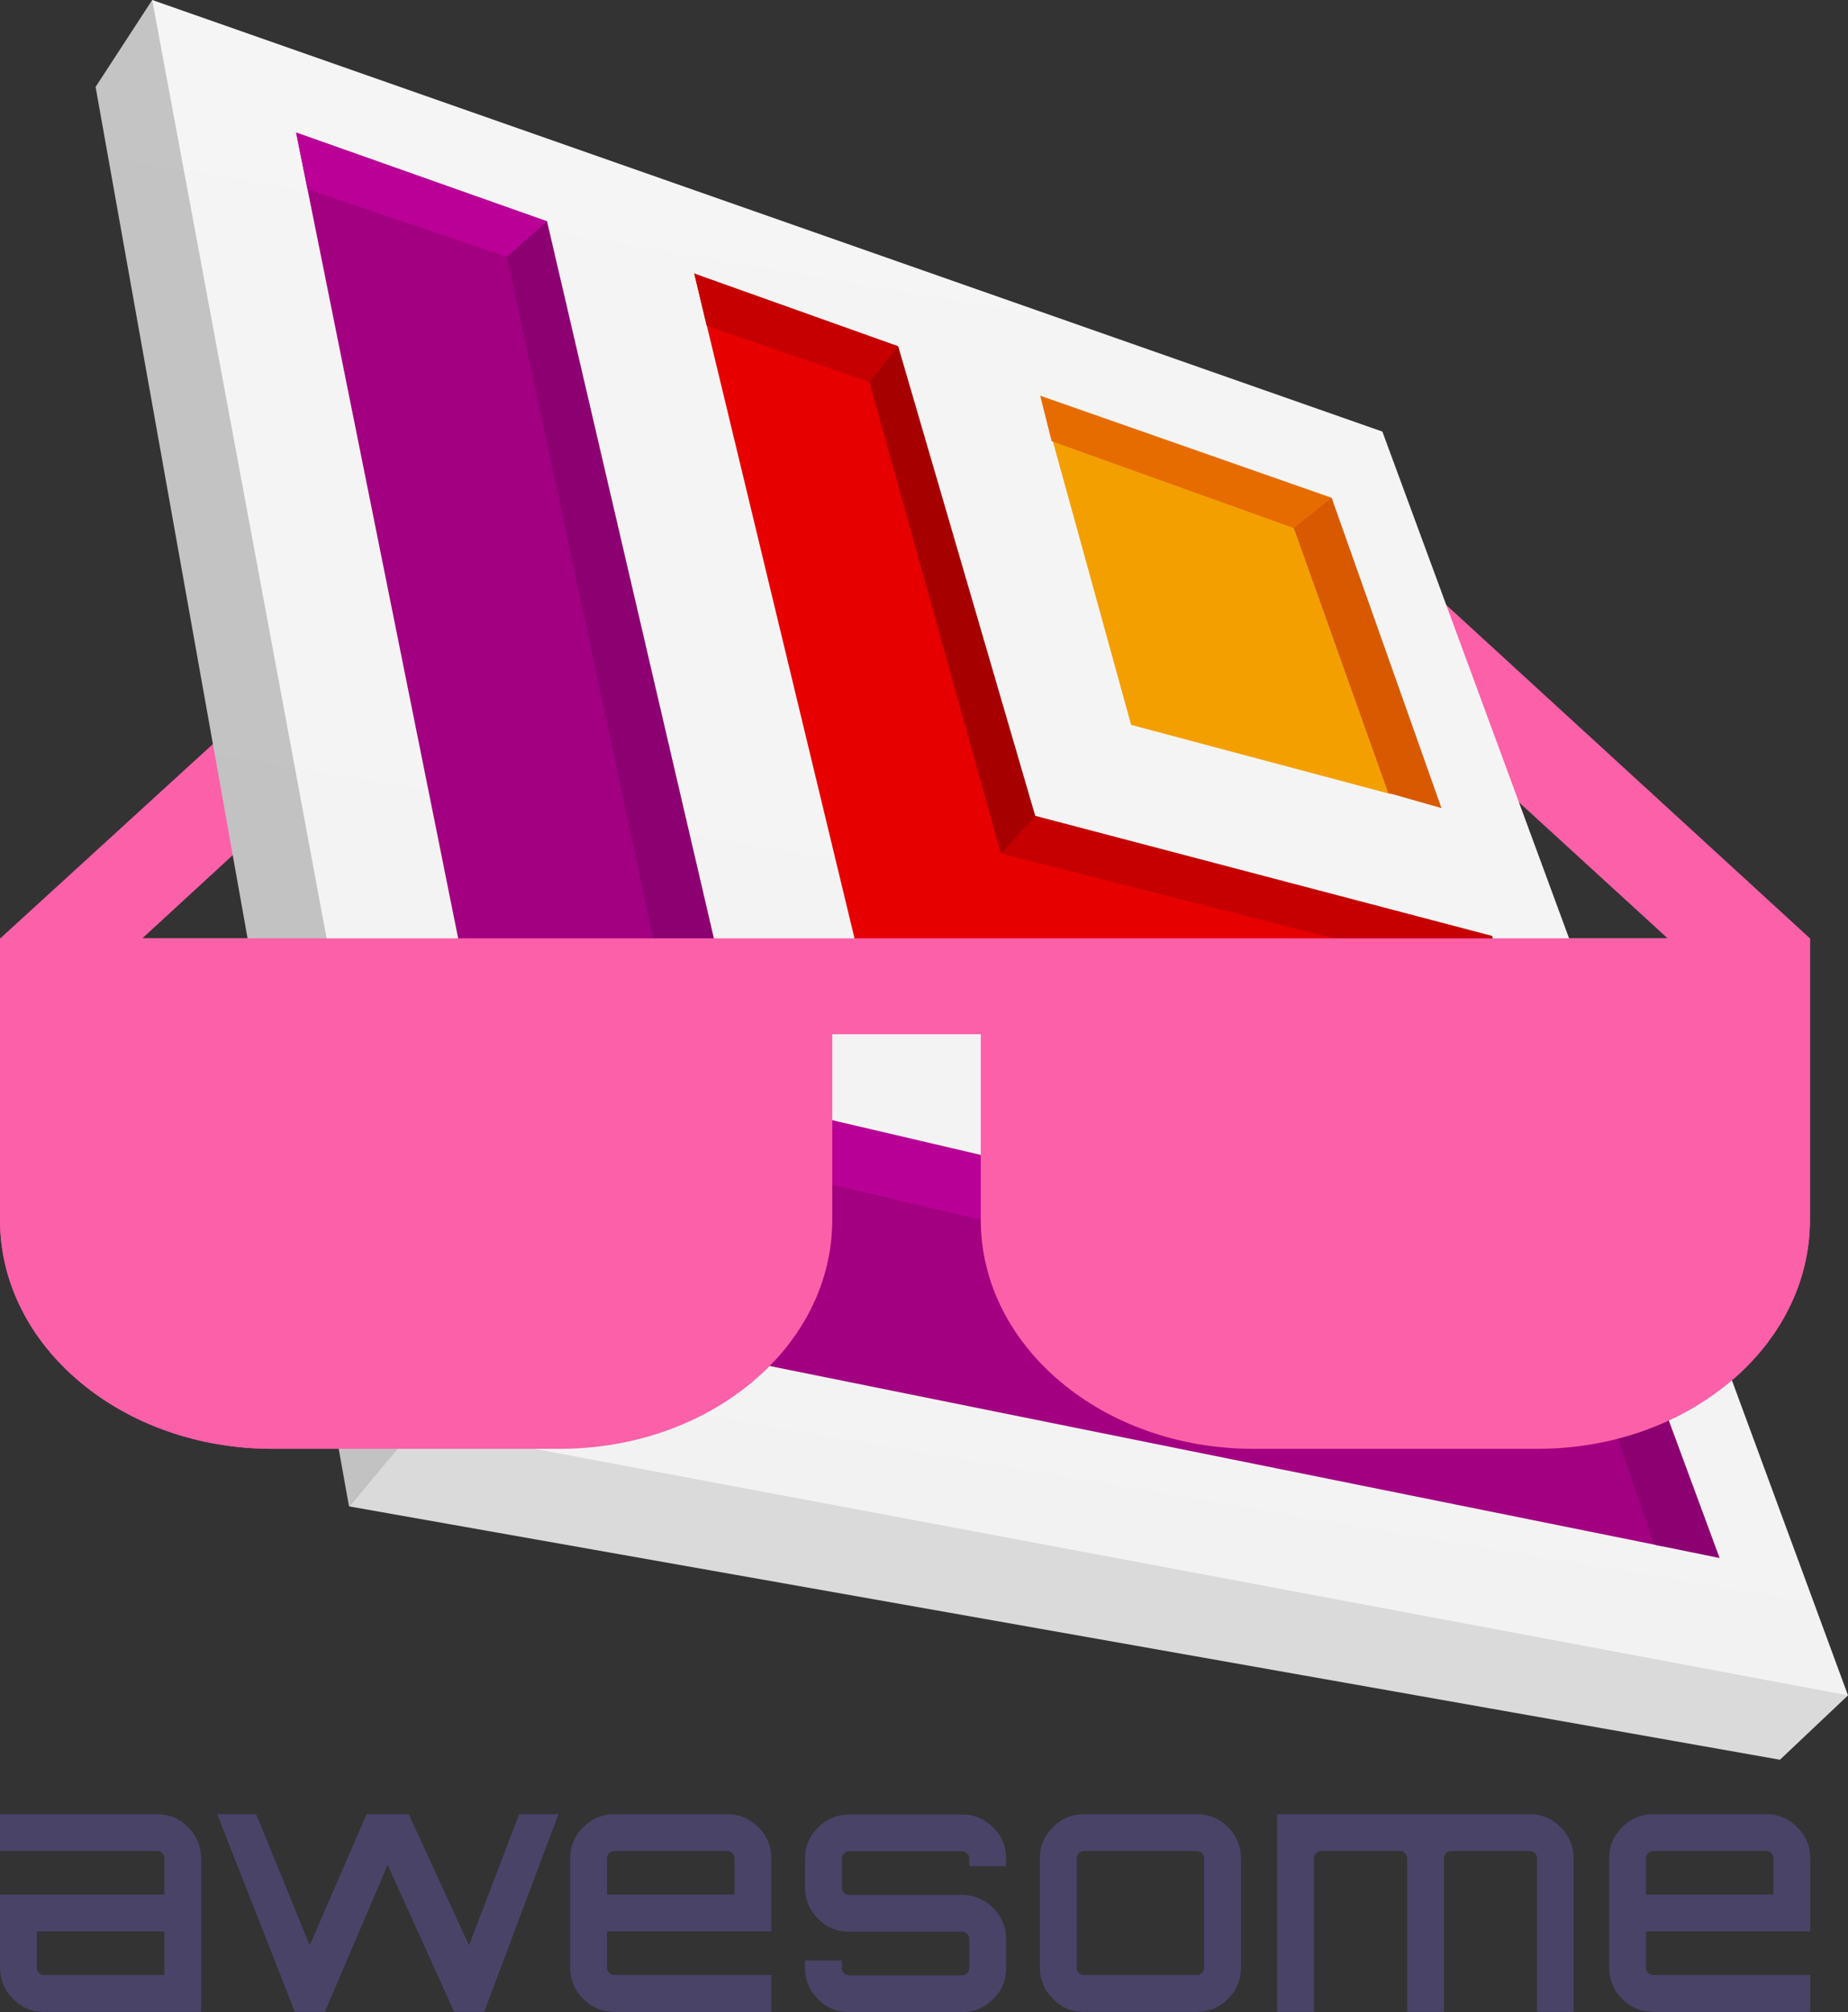 <?xml version="1.0" encoding="utf-8"?>
<!-- Generator: Adobe Illustrator 22.1.0, SVG Export Plug-In . SVG Version: 6.00 Build 0)  -->
<svg version="1.1" id="akroma-awesome" xmlns="http://www.w3.org/2000/svg" xmlns:xlink="http://www.w3.org/1999/xlink" x="0px"
	 y="0px" viewBox="0 0 597.3 650.4" style="enable-background:new 0 0 597.3 650.4;" xml:space="preserve">
<rect x="0" y="0" width="597.3" height="650.4" fill="#333333" stroke="none"/>
<style type="text/css">
	.st0{fill:#FC60A8;}
	.st1{fill:#494368;}
	.st2{fill:#CCCCCC;}
	.st3{fill:#E6E6E6;}
	.st4{fill:#FFFFFF;}
	.st5{fill:#AA0087;}
	.st6{fill:#C2009D;}
	.st7{fill:#930077;}
	.st8{fill:#F10000;}
	.st9{fill:#CF0000;}
	.st10{fill:#AF0000;}
	.st11{fill:#FFA600;}
	.st12{fill:#F17100;}
	.st13{fill:#E25D00;}
	.st14{fill:url(#gradient_1_);}
</style>
<g id="logo">
	<path id="sunglasses" class="st0" d="M585,303.3L435,165.8l-21.1,23L539,303.3H46l125-115l-21-22L0.1,303.3H0v91
		c0,41,39.5,74,88,74h93c48.5,0,88-33,88-74v-60h48v60c0,41,39.5,74,88,74h92c48.5,0,88-33,88-74V303.3L585,303.3z"/>
	<path id="text" class="st1" d="M50.7,586.4c4,0,7.3,1.4,10.1,4.2s4.2,6.2,4.2,10.1v49.6H14.3c-4,0-7.3-1.4-10.1-4.2
		C1.4,643.3,0,639.9,0,636v-23.6h53.1v-11.7c0-0.7-0.2-1.2-0.7-1.7s-1-0.7-1.7-0.7H0v-11.9H50.7L50.7,586.4z M53.1,638.4v-14.1H11.9
		V636c0,0.7,0.2,1.2,0.7,1.7s1,0.7,1.7,0.7H53.1L53.1,638.4z M167.8,586.4h12.7l-24,63.9h-9.7l-21.5-47.5L105,650.3l-0.2-0.1
		l0.1,0.1h-9.6l-25.1-63.9h12.6l17.3,42.4l18.4-42.4h13.6l19.5,42.4L167.8,586.4L167.8,586.4z M235,586.4c4,0,7.3,1.4,10.1,4.2
		c2.8,2.8,4.2,6.2,4.2,10.1v23.6h-53.1V636c0,0.7,0.2,1.2,0.7,1.7s1,0.7,1.7,0.7h50.7v11.9h-50.7c-4,0-7.3-1.4-10.1-4.2
		c-2.8-2.8-4.2-6.2-4.2-10.1v-35.3c0-4,1.4-7.3,4.2-10.1c2.8-2.8,6.2-4.2,10.1-4.2H235L235,586.4z M196.2,612.4h41.2v-11.7
		c0-0.7-0.2-1.2-0.7-1.7s-1-0.7-1.7-0.7h-36.4c-0.7,0-1.2,0.2-1.7,0.7s-0.7,1-0.7,1.7V612.4z M325.2,600.8v2.4h-11.9v-2.4
		c0-0.7-0.2-1.2-0.7-1.7s-1-0.7-1.7-0.7h-36.4c-0.7,0-1.2,0.2-1.7,0.7s-0.7,1-0.7,1.7v9.3c0,0.7,0.2,1.2,0.7,1.7s1,0.7,1.7,0.7h36.4
		c4,0,7.3,1.4,10.1,4.2s4.2,6.2,4.2,10.1v9.3c0,4-1.4,7.3-4.2,10.1c-2.8,2.8-6.2,4.2-10.1,4.2h-36.4c-4,0-7.3-1.4-10.1-4.2
		c-2.8-2.8-4.2-6.2-4.2-10.1v-2.4h11.9v2.4c0,0.7,0.2,1.2,0.7,1.7s1,0.7,1.7,0.7h36.4c0.7,0,1.2-0.2,1.7-0.7s0.7-1,0.7-1.7v-9.3
		c0-0.7-0.2-1.2-0.7-1.7s-1-0.7-1.7-0.7h-36.4c-4,0-7.3-1.4-10.1-4.2c-2.8-2.8-4.2-6.2-4.2-10.1v-9.3c0-4,1.4-7.3,4.2-10.1
		c2.8-2.8,6.2-4.2,10.1-4.2h36.4c4,0,7.3,1.4,10.1,4.2C323.8,593.4,325.2,596.8,325.2,600.8L325.2,600.8z M350.4,586.4h36.4
		c4,0,7.3,1.4,10.1,4.2s4.2,6.2,4.2,10.1V636c0,4-1.4,7.3-4.2,10.1c-2.8,2.8-6.2,4.2-10.1,4.2h-36.4c-4,0-7.3-1.4-10.1-4.2
		c-2.8-2.8-4.2-6.2-4.2-10.1v-35.3c0-4,1.4-7.3,4.2-10.1C343.1,587.8,346.5,586.4,350.4,586.4L350.4,586.4z M386.8,598.3h-36.4
		c-0.7,0-1.2,0.2-1.7,0.7s-0.7,1-0.7,1.7V636c0,0.7,0.2,1.2,0.7,1.7s1,0.7,1.7,0.7h36.4c0.7,0,1.2-0.2,1.7-0.7s0.7-1,0.7-1.7v-35.3
		c0-0.7-0.2-1.2-0.7-1.7C388,598.6,387.5,598.3,386.8,598.3L386.8,598.3z M494.3,586.4c4,0,7.3,1.4,10.1,4.2s4.2,6.2,4.2,10.1v49.6
		h-11.8v-49.6c0-0.7-0.2-1.2-0.7-1.7s-1.1-0.7-1.8-0.7h-25.2c-0.7,0-1.2,0.2-1.7,0.7s-0.7,1-0.7,1.7v49.6h-11.9v-49.6
		c0-0.7-0.2-1.2-0.7-1.7s-1-0.7-1.7-0.7h-25.3c-0.7,0-1.2,0.2-1.7,0.7s-0.7,1-0.7,1.7v49.6h-11.9v-63.9H494.3L494.3,586.4z
		 M570.8,586.4c4,0,7.3,1.4,10.1,4.2c2.8,2.8,4.2,6.2,4.2,10.1v23.6H532V636c0,0.7,0.2,1.2,0.7,1.7s1,0.7,1.7,0.7h50.7v11.9h-50.7
		c-4,0-7.3-1.4-10.1-4.2c-2.8-2.8-4.2-6.2-4.2-10.1v-35.3c0-4,1.4-7.3,4.2-10.1c2.8-2.8,6.2-4.2,10.1-4.2H570.8L570.8,586.4z
		 M532,612.4h41.2v-11.7c0-0.7-0.2-1.2-0.7-1.7s-1-0.7-1.7-0.7h-36.4c-0.7,0-1.2,0.2-1.7,0.7s-0.7,1-0.7,1.7V612.4L532,612.4z"/>
	<g id="tile_8_">
		<g id="white_5_">
			<polygon class="st2" points="49.2,0 30.9,28.1 112.8,486.9 142.9,452 62.2,14.1 			"/>
			<polygon class="st3" points="112.8,486.9 575.3,568.8 597.3,548 577.2,532.8 146.6,447.1 			"/>
			<polygon class="st4" points="49.2,0 446.8,139.5 597.3,548 134.9,461.2 			"/>
		</g>
		<g id="purple_5_">
			<polygon class="st5" points="533.1,474 542.9,491.2 537.3,499.8 172.8,426.2 95.7,42.8 102.5,59.3 166.2,81.3 227.3,370.1 
				516,438.6 			"/>
			<polygon class="st6" points="176.8,71.5 175.9,76.5 163.8,83 99.4,61.2 95.7,42.8 			"/>
			<polygon class="st7" points="176.8,71.5 163.8,83 226,372.8 233.4,372.5 244.4,360.3 243,356 			"/>
			<polygon class="st6" points="525.7,422.1 525.8,430 518.5,441 514.5,440.8 226,372.8 243,356 			"/>
			<polygon class="st7" points="525.7,422.1 514.5,440.8 534.7,499.3 555.8,503.6 			"/>
		</g>
		<g id="red_5_">
			<polygon class="st8" points="328.6,270.8 282.4,121.7 224.4,88.4 279.9,318.7 495.7,373 500.1,370.1 475.7,311.3 			"/>
			<g>
				<polygon class="st9" points="290.3,111.9 289.7,116.8 283.6,125.4 281,123.5 228.4,105.3 224.4,88.4 				"/>
				<polygon class="st10" points="323.5,275.9 281,123.5 290.3,111.9 334.6,263.7 336.2,266.1 				"/>
				<polygon class="st9" points="323.5,275.9 473.7,314.1 475.7,317.4 483,307.7 482.2,302.5 334.6,263.7 				"/>
				<polygon class="st10" points="494.5,372.8 473.7,314.1 482.2,302.5 507.8,375.9 				"/>
			</g>
		</g>
		<g id="gold_5_">
			<path class="st11" d="M419.4,169.4l-75.8-26.9l-3.7-1.3l25.7,93.1l84,22.4l-2.1-8.9l-26.9-77.1L419.4,169.4z"/>
			<path class="st12" d="M430.4,160.9l-94.2-33l3.7,14.7l78.3,28.1l4.9,1.2l6.1-6.1L430.4,160.9z"/>
			<polygon class="st13" points="430.4,160.9 418.2,170.7 448.7,256.3 465.9,261.2 			"/>
		</g>
	</g>
	<linearGradient id="gradient_1_" gradientUnits="userSpaceOnUse" x1="354.683" y1="48.021" x2="276.109" y2="512.576">
		<stop  offset="1.027961e-03" style="stop-color:#000000;stop-opacity:4.000000e-02"/>
		<stop  offset="1" style="stop-color:#000000;stop-opacity:5.000000e-02"/>
	</linearGradient>
	<polygon id="gradient" class="st14" points="446.8,139.5 49.2,0 30.9,28.1 112.8,486.9 575.3,568.8 597.3,548 	"/>
	<path id="sunglasses_1_" class="st0" d="M585,303.3h-46H46l-45.9,0H0v91c0,41,39.5,74,88,74h93c48.5,0,88-33,88-74v-60h48v60
		c0,41,39.5,74,88,74h92c48.5,0,88-33,88-74V303.3L585,303.3z"/>
</g>
</svg>
